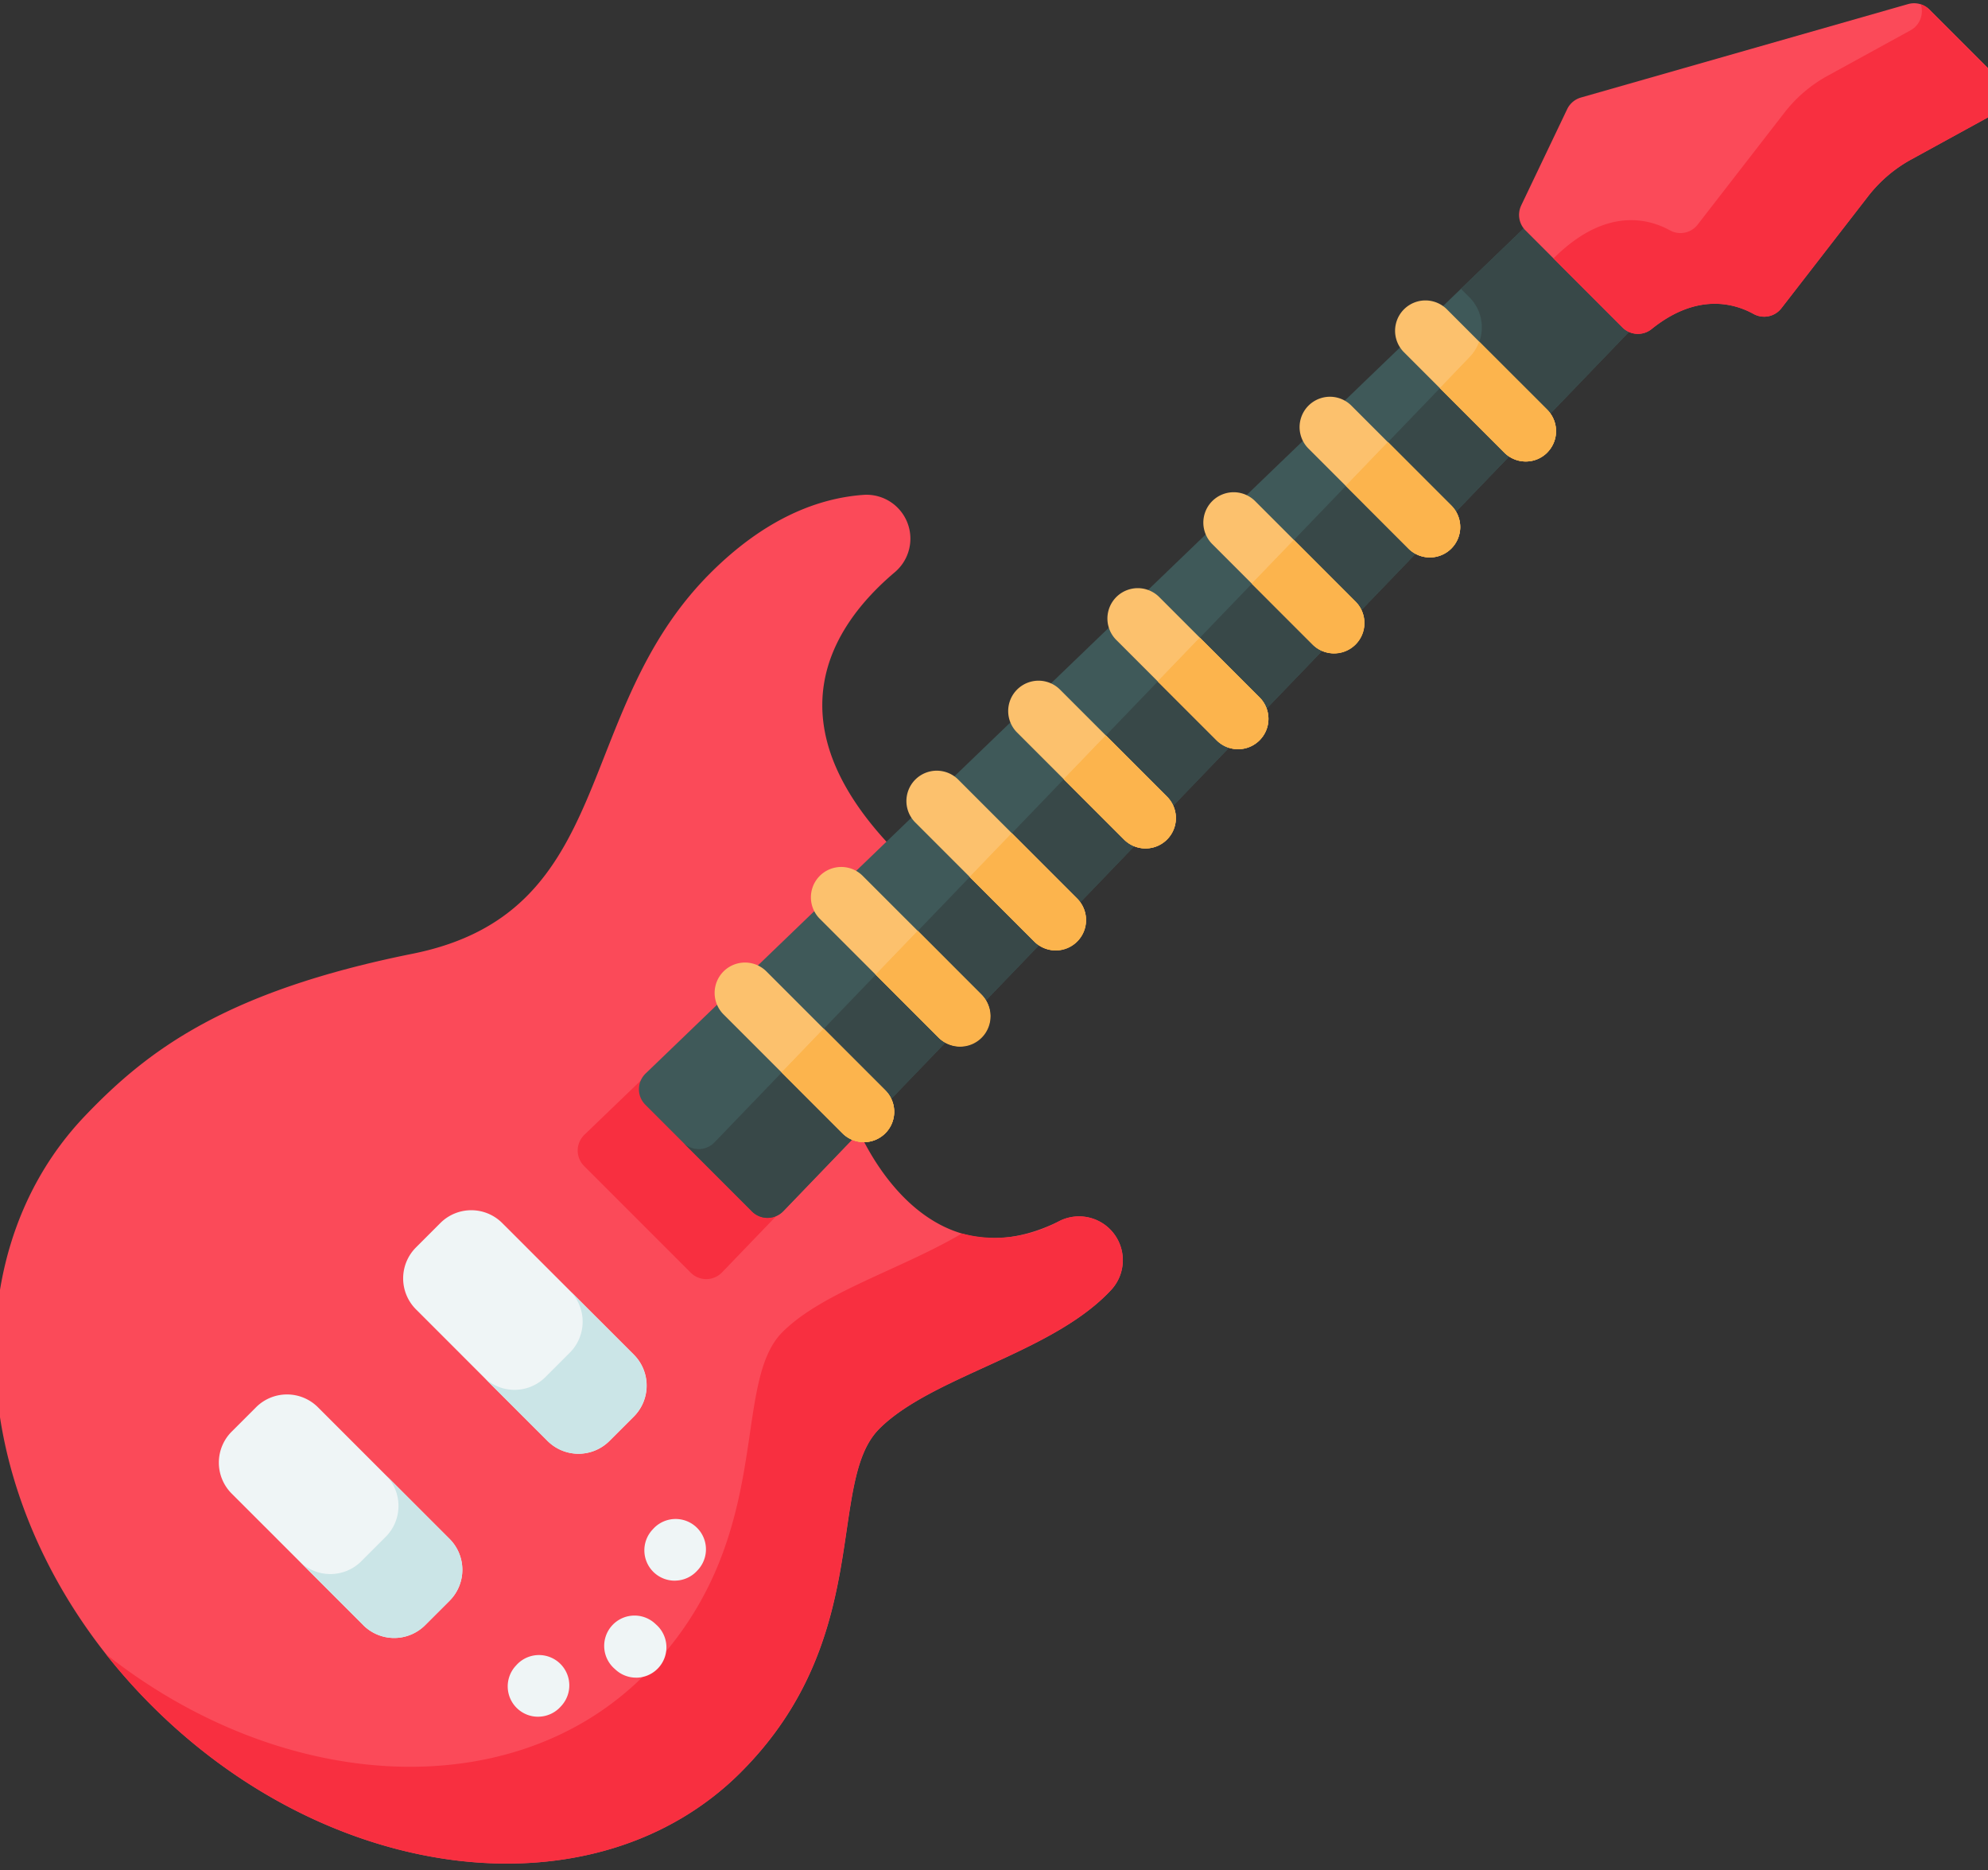 <svg id="beer" xmlns="http://www.w3.org/2000/svg" xmlns:xlink="http://www.w3.org/1999/xlink" width="132.904" height="125.009" viewBox="0 0 132.904 125.009">
  <rect x="0" y="0" width="132.904" height="125.009" fill="#333333" stroke="none"/>
  <defs>
    <clipPath id="clip-path">
      <rect id="Rectangle_69" data-name="Rectangle 69" width="132.904" height="125.009" fill="none"/>
    </clipPath>
  </defs>
  <g id="Group_62" data-name="Group 62" transform="translate(0 0)">
    <g id="Group_59" data-name="Group 59" transform="translate(0 0)">
      <g id="Group_58" data-name="Group 58" clip-path="url(#clip-path)">
        <path id="Path_712" data-name="Path 712" d="M287.116,276.95c3.448-3.448,11.2-4.972,15.22-8.989q.162-.162.312-.324a2.926,2.926,0,0,0-3.484-4.576c-9.353,4.654-13.616-6.488-13.616-6.488l-7.524-7.524,10.44-10.44c-8.758-8.758-4.622-15.276-.287-18.932a2.934,2.934,0,0,0-2.1-5.153c-2.942.207-6.519,1.5-10.256,5.234-9.311,9.311-6.1,22.662-19.9,25.435-12.477,2.508-17.69,6.423-21.908,10.844-9.42,9.872-7.653,27.287,4.457,39.4s29.749,14.107,39.4,4.459c8.971-8.97,5.673-19.368,9.247-22.943Zm0,0" transform="translate(-228.336 -181.45)" fill="#fb4a59"/>
        <path id="Path_713" data-name="Path 713" d="M347.353,315.8l-7.609,7.322a1.464,1.464,0,0,0-.022,2.089l7.131,7.131a1.464,1.464,0,0,0,2.089-.02l7.322-7.611Zm0,0" transform="translate(-300.673 -247.28)" fill="#f82f40"/>
        <path id="Path_714" data-name="Path 714" d="M291.665,389.424c-9.647,9.647-27.287,7.649-39.4-4.462a38.842,38.842,0,0,1-3.041-3.417c11.823,9.327,27.2,10.184,35.972,1.412,8.971-8.971,5.673-19.371,9.246-22.944,2.668-2.668,7.909-4.184,12-6.591a8.746,8.746,0,0,0,6.511-.834,2.926,2.926,0,0,1,3.483,4.579c-.1.108-.2.215-.311.323-4.016,4.016-11.771,5.539-15.221,8.989-3.573,3.573-.275,13.973-9.246,22.944Zm0,0" transform="translate(-242.133 -270.98)" fill="#f82f40"/>
      </g>
    </g>
    <path id="Path_715" data-name="Path 715" d="M360.636,228.23,417.721,168.9l-6.956-6.954-59.327,57.084a1.463,1.463,0,0,0-.02,2.089l7.128,7.129a1.463,1.463,0,0,0,2.089-.021Zm0,0" transform="translate(-308.275 -147.283)" fill="#3f5959"/>
    <path id="Path_716" data-name="Path 716" d="M423.213,168.9l-6.957-6.954-4.821,4.639.559.559a2.853,2.853,0,0,1,.038,4l-50.5,52.49a1.465,1.465,0,0,1-2.09.02l4.6,4.6a1.466,1.466,0,0,0,2.091-.021Zm0,0" transform="translate(-313.766 -147.283)" fill="#384848"/>
    <path id="Path_717" data-name="Path 717" d="M280.421,401.727l-8.8-8.795a2.929,2.929,0,0,1,0-4.139l1.63-1.629a2.927,2.927,0,0,1,4.139,0l8.795,8.795a2.926,2.926,0,0,1,0,4.139l-1.63,1.628a2.925,2.925,0,0,1-4.138,0Zm0,0" transform="translate(-256.134 -293.108)" fill="#eff5f6"/>
    <path id="Path_718" data-name="Path 718" d="M296.178,410.091l-1.628,1.628a2.927,2.927,0,0,1-4.139,0l-4.27-4.272a2.926,2.926,0,0,0,4.139,0l1.628-1.628a2.926,2.926,0,0,0,0-4.138l4.27,4.27a2.924,2.924,0,0,1,0,4.139Zm0,0" transform="translate(-266.125 -303.101)" fill="#cbe5e7"/>
    <path id="Path_719" data-name="Path 719" d="M315.6,366.551l-8.795-8.795a2.927,2.927,0,0,1,0-4.137l1.63-1.63a2.924,2.924,0,0,1,4.138,0l8.8,8.795a2.929,2.929,0,0,1,0,4.139l-1.63,1.628a2.926,2.926,0,0,1-4.139,0Zm0,0" transform="translate(-278.997 -270.245)" fill="#eff5f6"/>
    <path id="Path_720" data-name="Path 720" d="M331.354,374.912l-1.628,1.628a2.922,2.922,0,0,1-4.138,0l-4.272-4.27a2.926,2.926,0,0,0,4.139,0l1.628-1.628a2.929,2.929,0,0,0,0-4.139l4.27,4.272a2.923,2.923,0,0,1,0,4.137Zm0,0" transform="translate(-288.988 -280.236)" fill="#cbe5e7"/>
    <path id="Path_721" data-name="Path 721" d="M354.056,414.21a2.028,2.028,0,0,1-1.494-3.4l.059-.064a2.028,2.028,0,0,1,2.992,2.739l-.059.064a2.023,2.023,0,0,1-1.5.659Zm0,0" transform="translate(-308.95 -308.565)" fill="#eff5f6"/>
    <path id="Path_722" data-name="Path 722" d="M327.976,440.189a2.028,2.028,0,0,1-1.5-3.4l.059-.064a2.028,2.028,0,1,1,2.992,2.739l-.059.064a2.025,2.025,0,0,1-1.5.659Zm0,0" transform="translate(-291.999 -325.45)" fill="#eff5f6"/>
    <g id="Group_61" data-name="Group 61" transform="translate(0 0)">
      <g id="Group_60" data-name="Group 60" clip-path="url(#clip-path)">
        <path id="Path_723" data-name="Path 723" d="M346.566,432.748a2.02,2.02,0,0,1-1.362-.526l-.06-.055a2.028,2.028,0,1,1,2.727-3l.06.054a2.028,2.028,0,0,1-1.365,3.529Zm0,0" transform="translate(-304.043 -320.621)" fill="#eff5f6"/>
        <path id="Path_724" data-name="Path 724" d="M519.222,134.189l3.074-6.435a1.468,1.468,0,0,1,.919-.777l21.872-6.246a1.464,1.464,0,0,1,1.436.373l4.653,4.653a1.462,1.462,0,0,1-.331,2.318l-5.543,3.038a9.318,9.318,0,0,0-2.889,2.465l-5.789,7.471a1.456,1.456,0,0,1-1.848.4c-1.311-.729-3.811-1.441-6.845,1.006a1.454,1.454,0,0,1-1.938-.115l-6.485-6.484a1.464,1.464,0,0,1-.285-1.665Zm0,0" transform="translate(-417.526 -120.458)" fill="#fb4a59"/>
        <path id="Path_725" data-name="Path 725" d="M549.576,131.247a9.285,9.285,0,0,0-2.888,2.463l-5.789,7.474a1.459,1.459,0,0,1-1.849.4c-1.31-.727-3.805-1.438-6.833,1a1.462,1.462,0,0,1-1.95-.107l-4.612-4.612c3.46-3.46,6.355-2.673,7.8-1.873a1.452,1.452,0,0,0,1.847-.4l5.792-7.471a9.309,9.309,0,0,1,2.886-2.464l5.543-3.04a1.46,1.46,0,0,0,.689-1.736,1.46,1.46,0,0,1,.581.358l4.653,4.653a1.464,1.464,0,0,1-.331,2.318Zm0,0" transform="translate(-421.801 -120.589)" fill="#f82f40"/>
      </g>
    </g>
    <path id="Path_726" data-name="Path 726" d="M504.141,188.182a2.027,2.027,0,0,1-1.434-.594L496,180.882a2.028,2.028,0,1,1,2.869-2.869l6.705,6.707a2.028,2.028,0,0,1-1.435,3.462Zm0,0" transform="translate(-402.14 -157.339)" fill="#fcc16d"/>
    <path id="Path_727" data-name="Path 727" d="M485.828,206.5a2.023,2.023,0,0,1-1.435-.595l-6.705-6.707a2.029,2.029,0,0,1,2.869-2.869l6.706,6.707a2.029,2.029,0,0,1-1.435,3.464Zm0,0" transform="translate(-390.237 -169.242)" fill="#fcc16d"/>
    <path id="Path_728" data-name="Path 728" d="M467.516,224.807a2.022,2.022,0,0,1-1.434-.594l-6.706-6.707a2.028,2.028,0,0,1,2.869-2.869l6.705,6.707a2.028,2.028,0,0,1-1.434,3.462Zm0,0" transform="translate(-378.335 -181.144)" fill="#fcc16d"/>
    <path id="Path_729" data-name="Path 729" d="M449.2,243.121a2.023,2.023,0,0,1-1.434-.595l-6.705-6.705a2.029,2.029,0,1,1,2.869-2.87l6.706,6.707a2.029,2.029,0,0,1-1.435,3.463Zm0,0" transform="translate(-366.432 -193.047)" fill="#fcc16d"/>
    <path id="Path_730" data-name="Path 730" d="M430.693,261.237a2.018,2.018,0,0,1-1.433-.595l-7.154-7.153a2.028,2.028,0,0,1,2.869-2.869l7.154,7.153a2.029,2.029,0,0,1-1.436,3.463Zm0,0" transform="translate(-354.111 -204.531)" fill="#fcc16d"/>
    <path id="Path_731" data-name="Path 731" d="M412.047,279.214a2.02,2.02,0,0,1-1.434-.595l-7.947-7.948a2.028,2.028,0,1,1,2.869-2.869l7.947,7.948a2.029,2.029,0,0,1-1.434,3.463Zm0,0" transform="translate(-341.475 -215.698)" fill="#fcc16d"/>
    <path id="Path_732" data-name="Path 732" d="M393.734,297.525a2.027,2.027,0,0,1-1.434-.593l-7.947-7.948a2.029,2.029,0,0,1,2.869-2.869l7.947,7.948a2.028,2.028,0,0,1-1.434,3.462Zm0,0" transform="translate(-329.572 -227.601)" fill="#fcc16d"/>
    <path id="Path_733" data-name="Path 733" d="M375.421,315.839a2.022,2.022,0,0,1-1.434-.595L366.04,307.3a2.029,2.029,0,0,1,2.869-2.87l7.947,7.948a2.029,2.029,0,0,1-1.435,3.463Zm0,0" transform="translate(-317.67 -239.503)" fill="#fcc16d"/>
    <path id="Path_734" data-name="Path 734" d="M385.171,320.59a2.028,2.028,0,0,1-2.867,2.87l-4.065-4.065,2.813-2.924Zm0,0" transform="translate(-325.985 -247.717)" fill="#fcb44d"/>
    <path id="Path_735" data-name="Path 735" d="M403.256,302.047a2.027,2.027,0,1,1-2.866,2.866l-4.187-4.186,2.813-2.925Zm0,0" transform="translate(-337.661 -235.584)" fill="#fcb44d"/>
    <path id="Path_736" data-name="Path 736" d="M421.337,283.512a2.027,2.027,0,1,1-2.866,2.867l-4.311-4.308,2.813-2.923Zm0,0" transform="translate(-349.333 -223.458)" fill="#fcb44d"/>
    <path id="Path_737" data-name="Path 737" d="M439.021,264.569a2.028,2.028,0,0,1-2.869,2.869l-4.035-4.035,2.815-2.924Zm0,0" transform="translate(-361.004 -211.325)" fill="#fcb44d"/>
    <path id="Path_738" data-name="Path 738" d="M456.884,245.8a2.027,2.027,0,1,1-2.868,2.866l-3.938-3.935,2.812-2.923Zm0,0" transform="translate(-372.678 -199.191)" fill="#fcb44d"/>
    <path id="Path_739" data-name="Path 739" d="M474.969,227.263a2.027,2.027,0,1,1-2.866,2.867l-4.06-4.059,2.813-2.924Zm0,0" transform="translate(-384.355 -187.06)" fill="#fcb44d"/>
    <path id="Path_740" data-name="Path 740" d="M493.053,208.717a2.03,2.03,0,0,1-1.436,3.465,2.007,2.007,0,0,1-1.433-.595L486,207.4l2.813-2.924Zm0,0" transform="translate(-396.026 -174.927)" fill="#fcb44d"/>
    <path id="Path_741" data-name="Path 741" d="M511.137,192.718a2.028,2.028,0,0,1-2.87,0l-4.306-4.305,2-2.085a2.79,2.79,0,0,0,.63-1.016l4.541,4.537a2.031,2.031,0,0,1,0,2.87Zm0,0" transform="translate(-407.7 -162.468)" fill="#fcb44d"/>
    <path id="Path_742" data-name="Path 742" d="M511.137,192.718a2.028,2.028,0,0,1-2.87,0l-4.306-4.305,2-2.085a2.79,2.79,0,0,0,.63-1.016l4.541,4.537a2.031,2.031,0,0,1,0,2.87Zm0,0" transform="translate(-407.7 -162.468)" fill="#fcb44d"/>
    <path id="Path_743" data-name="Path 743" d="M493.053,211.587a2.027,2.027,0,0,1-2.869,0L486,207.4l2.813-2.924,4.24,4.238a2.033,2.033,0,0,1,0,2.87Zm0,0" transform="translate(-396.026 -174.927)" fill="#fcb44d"/>
    <path id="Path_744" data-name="Path 744" d="M474.969,230.13a2.023,2.023,0,0,1-2.866,0l-4.06-4.059,2.813-2.924,4.113,4.116a2.025,2.025,0,0,1,0,2.867Zm0,0" transform="translate(-384.355 -187.06)" fill="#fcb44d"/>
    <path id="Path_745" data-name="Path 745" d="M456.884,248.67a2.026,2.026,0,0,1-2.868,0l-3.938-3.935,2.812-2.923,3.993,3.993a2.027,2.027,0,0,1,0,2.866Zm0,0" transform="translate(-372.678 -199.191)" fill="#fcb44d"/>
    <path id="Path_746" data-name="Path 746" d="M439.021,267.438a2.033,2.033,0,0,1-2.869,0l-4.035-4.035,2.815-2.924,4.089,4.09a2.027,2.027,0,0,1,0,2.869Zm0,0" transform="translate(-361.004 -211.325)" fill="#fcb44d"/>
    <path id="Path_747" data-name="Path 747" d="M421.337,286.379a2.023,2.023,0,0,1-2.866,0l-4.311-4.308,2.813-2.923,4.365,4.365a2.025,2.025,0,0,1,0,2.867Zm0,0" transform="translate(-349.333 -223.458)" fill="#fcb44d"/>
    <path id="Path_748" data-name="Path 748" d="M403.256,304.913a2.024,2.024,0,0,1-2.866,0l-4.187-4.186,2.813-2.925,4.24,4.244a2.024,2.024,0,0,1,0,2.866Zm0,0" transform="translate(-337.661 -235.584)" fill="#fcb44d"/>
    <path id="Path_749" data-name="Path 749" d="M385.171,323.46a2.031,2.031,0,0,1-2.867,0l-4.065-4.065,2.813-2.924,4.12,4.12a2.029,2.029,0,0,1,0,2.869Zm0,0" transform="translate(-325.985 -247.717)" fill="#fcb44d"/>
  </g>
</svg>
